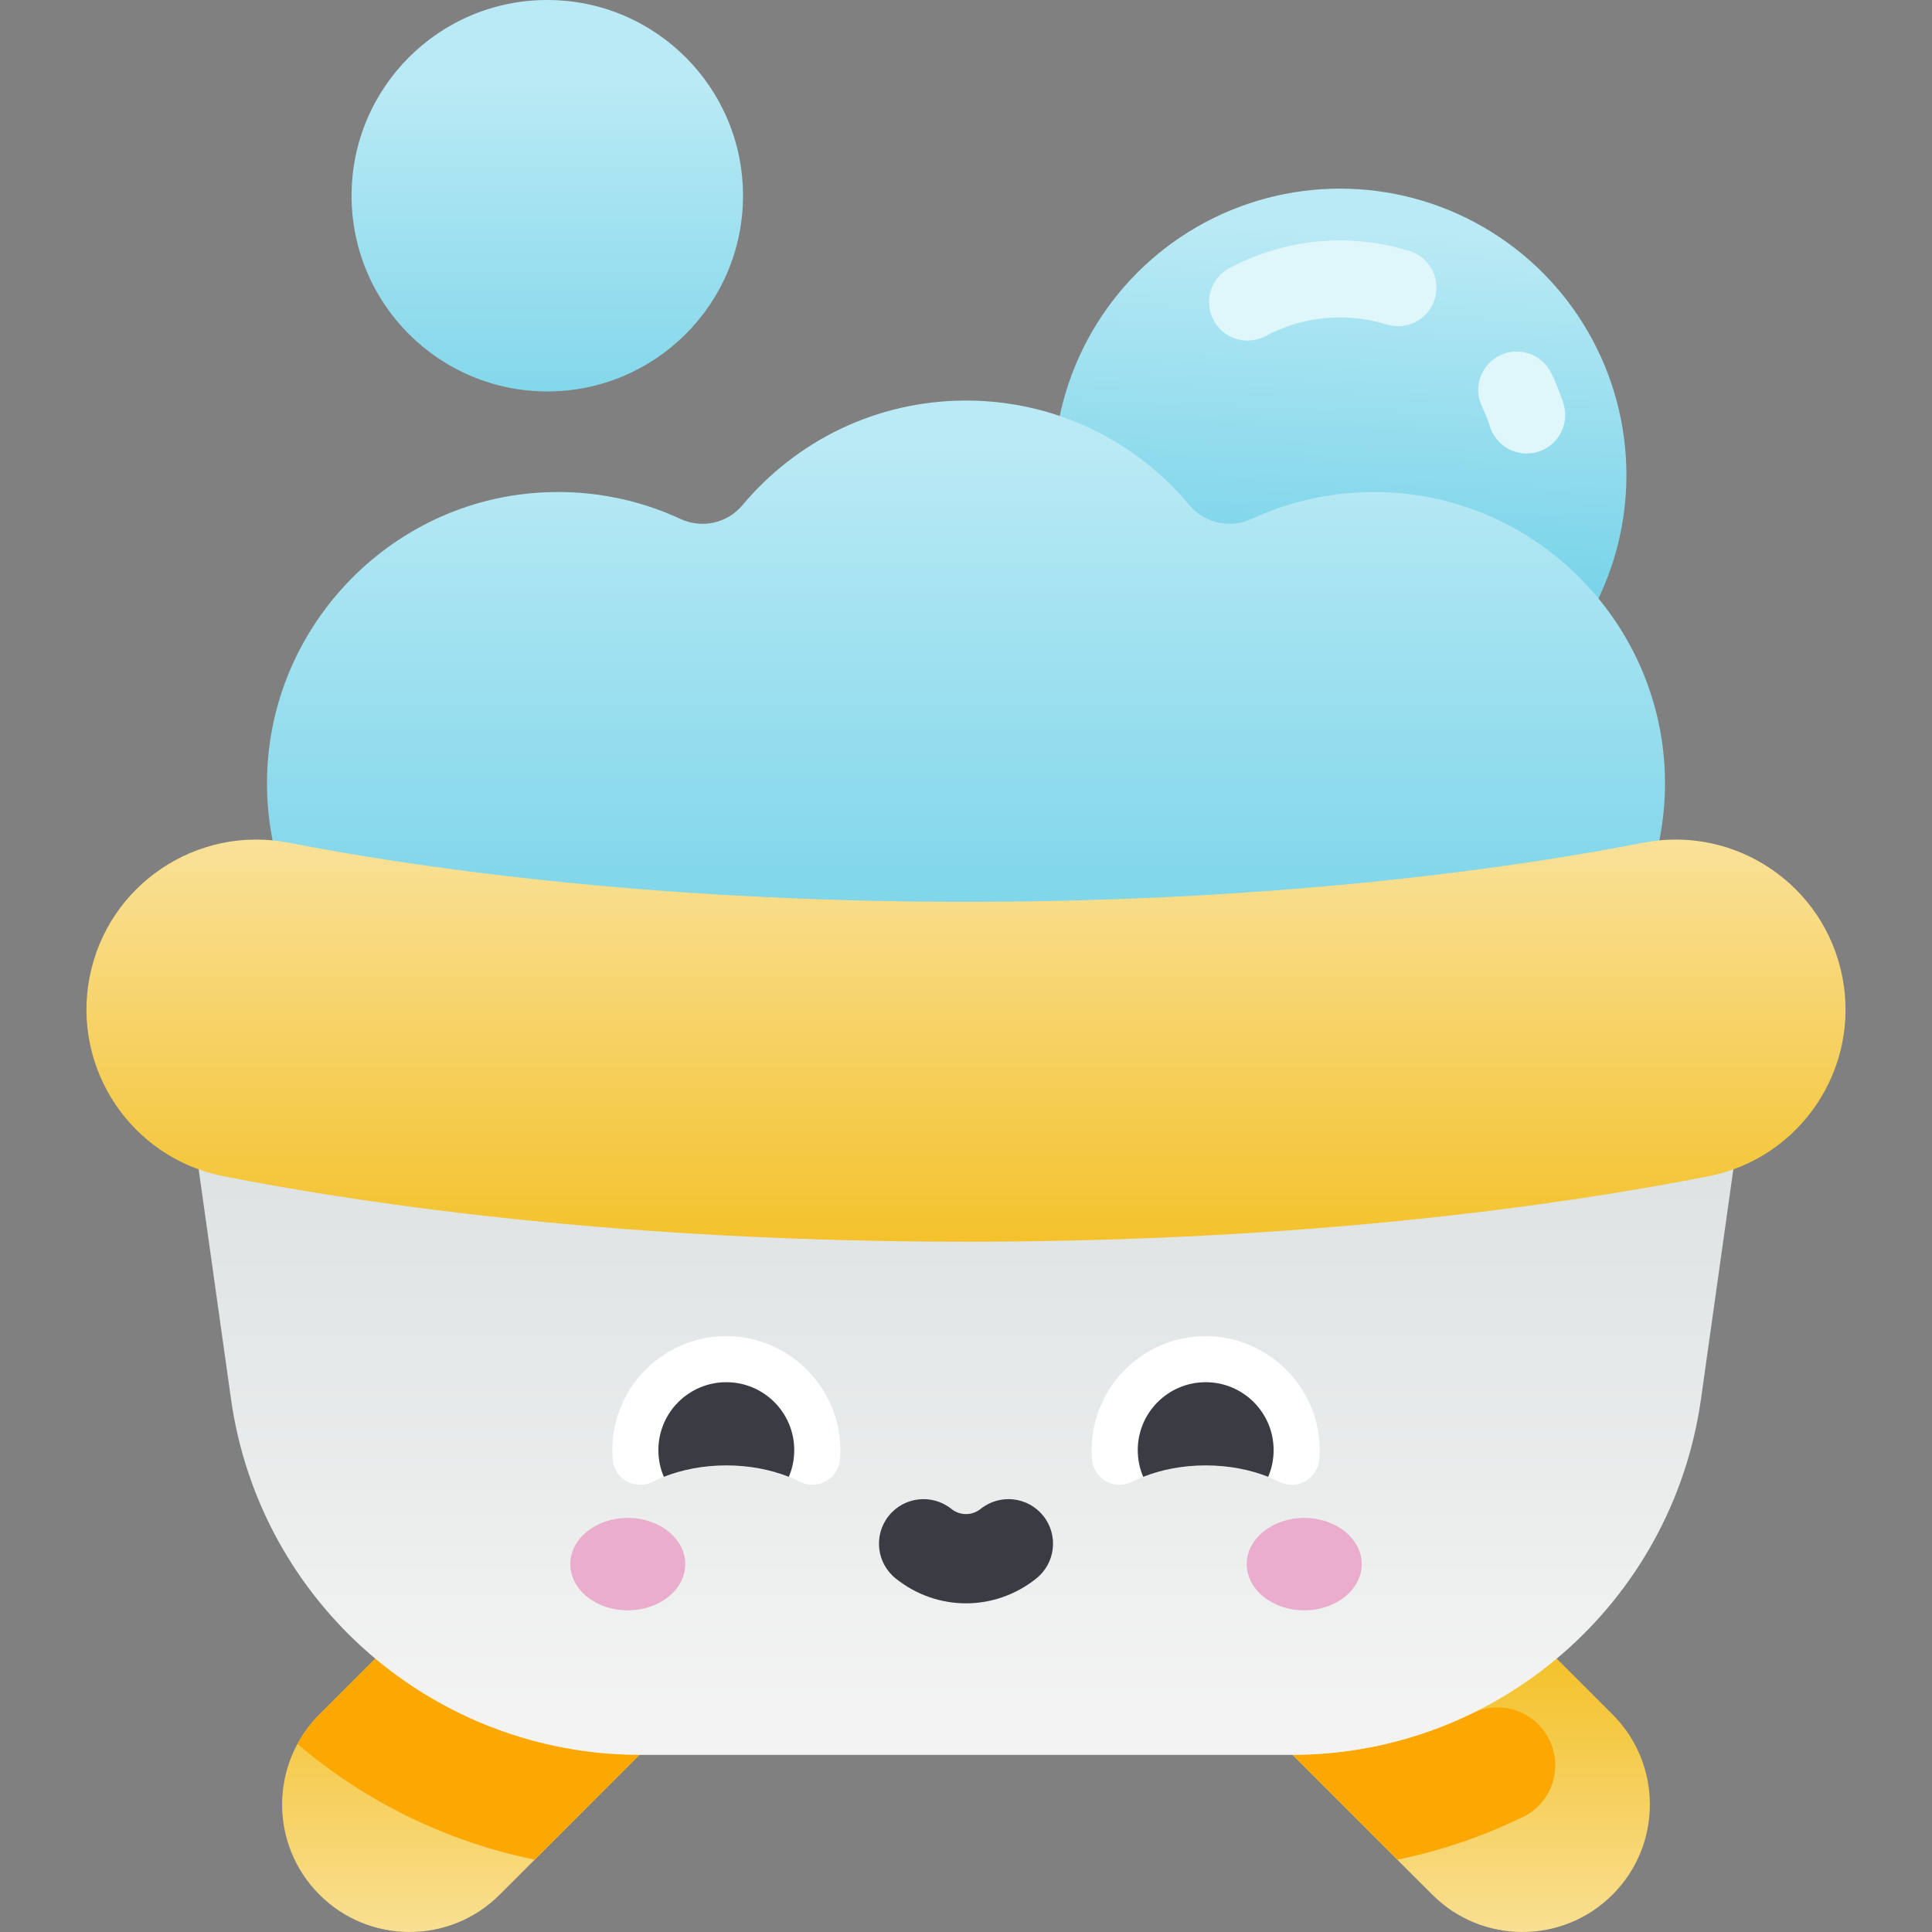 <svg id="Capa_1" enable-background="new 0 0 502 502" height="512" viewBox="0 0 502 502" width="512" xmlns="http://www.w3.org/2000/svg" xmlns:xlink="http://www.w3.org/1999/xlink"><rect x="0" y="0" width="502" height="502" fill="#808080" stroke="none"/><linearGradient id="lg1"><stop offset="0" stop-color="#74d2e8"/><stop offset="1" stop-color="#baeaf5"/></linearGradient><linearGradient id="SVGID_1_" gradientUnits="userSpaceOnUse" x1="346.778" x2="350.707" xlink:href="#lg1" y1="158.97" y2="59.175"/><linearGradient id="SVGID_2_" gradientUnits="userSpaceOnUse" x1="142.206" x2="142.206" xlink:href="#lg1" y1="125.113" y2="20.983"/><linearGradient id="SVGID_3_" gradientUnits="userSpaceOnUse" x1="251" x2="251" xlink:href="#lg1" y1="259.158" y2="114.437"/><linearGradient id="lg2"><stop offset="0" stop-color="#f4c22c"/><stop offset="1" stop-color="#f9e198"/></linearGradient><linearGradient id="SVGID_4_" gradientUnits="userSpaceOnUse" x1="130.037" x2="130.037" xlink:href="#lg2" y1="431.986" y2="506.006"/><linearGradient id="SVGID_5_" gradientTransform="matrix(-1 0 0 1 502 0)" gradientUnits="userSpaceOnUse" x1="130.038" x2="130.038" xlink:href="#lg2" y1="431.986" y2="506.006"/><linearGradient id="SVGID_6_" gradientUnits="userSpaceOnUse" x1="251" x2="251" y1="239.166" y2="443.445"><stop offset="0" stop-color="#d4dbdb"/><stop offset="1" stop-color="#f3f3f3"/></linearGradient><linearGradient id="SVGID_7_" gradientTransform="matrix(-1 0 0 1 502 0)" gradientUnits="userSpaceOnUse" x1="251" x2="251" xlink:href="#lg2" y1="322.633" y2="218.146"/><g><circle cx="348.176" cy="123.437" fill="url(#SVGID_1_)" r="74.424"/><circle cx="142.206" cy="50.854" fill="url(#SVGID_2_)" r="50.854"/><path d="m356.977 279.136c41.394 0 75.023-33.247 75.639-74.495.607-40.612-31.444-74.817-72.016-76.716-12.68-.593-24.707 1.947-35.386 6.903-5.592 2.595-12.19 1.154-16.143-3.577-13.875-16.608-34.737-27.175-58.071-27.175s-44.196 10.568-58.071 27.175c-3.953 4.731-10.551 6.171-16.143 3.577-10.68-4.956-22.707-7.496-35.388-6.902-40.573 1.9-72.622 36.106-72.014 76.718.618 41.246 34.246 74.492 75.639 74.492z" fill="url(#SVGID_3_)"/><path d="m83.005 492.3c-12.933-12.933-12.932-33.901 0-46.833l47.229-47.229c12.932-12.933 33.902-12.933 46.834 0 12.933 12.933 12.932 33.901-.001 46.833l-47.23 47.229c-12.927 12.93-33.896 12.936-46.832 0z" fill="url(#SVGID_4_)"/><path d="m418.994 492.3c12.933-12.933 12.932-33.901-.001-46.833l-47.229-47.229c-12.932-12.933-33.901-12.933-46.834 0s-12.932 33.901.001 46.833l47.23 47.229c12.929 12.93 33.897 12.936 46.833 0z" fill="url(#SVGID_5_)"/><path d="m382.516 445.172c-14.165 6.898-30.02 10.765-46.678 10.805l27.226 27.225c11.358-2.319 22.364-6.072 32.76-11.15 7.691-3.757 10.539-13.293 6.346-20.755-3.894-6.929-12.509-9.605-19.654-6.125z" fill="#fca800"/><path d="m130.235 398.238-47.229 47.229c-2.329 2.328-4.231 4.92-5.721 7.676 17.789 15.158 39.029 25.441 61.652 30.06l38.132-38.131c12.933-12.932 12.934-33.9.001-46.833-12.934-12.934-33.903-12.934-46.835-.001z" fill="#fca800"/><path d="m451.733 294.227h-401.467l9.757 69.284c7.469 53.033 52.849 92.469 106.405 92.469h169.143c53.556 0 98.936-39.437 106.405-92.469z" fill="url(#SVGID_6_)"/><path d="m251 322.633c-87.713 0-153.293-9.24-192.862-16.991-23.932-4.687-39.532-27.888-34.844-51.82 4.688-23.933 27.888-39.531 51.82-34.844 29.254 5.731 91.004 15.343 175.886 15.343 84.883 0 146.634-9.613 175.887-15.343 23.941-4.692 47.132 10.913 51.82 34.844 4.688 23.932-10.913 47.133-34.844 51.82-39.569 7.751-105.149 16.991-192.863 16.991z" fill="url(#SVGID_7_)"/><g><ellipse cx="163.114" cy="406.414" fill="#eaadcd" rx="14.936" ry="12.003"/><ellipse cx="338.886" cy="406.414" fill="#eaadcd" rx="14.936" ry="12.003"/><path d="m188.721 380.762c7.183 0 13.813 1.589 19.159 4.273 4.544 2.281 9.962-.801 10.365-5.87.113-1.423.126-2.875.029-4.348-.991-15.146-13.602-27.24-28.775-27.629-16.713-.428-30.396 12.992-30.396 29.608 0 .843.035 1.678.105 2.503.422 5.01 5.857 7.995 10.349 5.738 5.348-2.685 11.979-4.275 19.164-4.275z" fill="#fff"/><path d="m251 416.6c-6.447 0-12.894-2.155-18.273-6.465-4.989-3.997-5.794-11.282-1.797-16.271 3.997-4.99 11.282-5.793 16.271-1.797 2.237 1.792 5.361 1.792 7.598 0 4.988-3.997 12.273-3.193 16.271 1.797 3.997 4.989 3.193 12.274-1.797 16.271-5.379 4.31-11.826 6.465-18.273 6.465z" fill="#3b3b44"/><path d="m188.721 380.762c5.926 0 11.473 1.082 16.237 2.967.911-2.129 1.415-4.47 1.415-6.933 0-9.749-7.903-17.652-17.652-17.652s-17.652 7.903-17.652 17.652c0 2.463.504 4.803 1.415 6.933 4.764-1.885 10.312-2.967 16.237-2.967z" fill="#3b3b44"/><path d="m313.279 380.762c7.183 0 13.813 1.589 19.158 4.273 4.544 2.281 9.962-.801 10.365-5.87.113-1.423.125-2.875.029-4.348-.991-15.146-13.602-27.24-28.775-27.629-16.713-.428-30.396 12.992-30.396 29.608 0 .843.035 1.678.105 2.503.422 5.01 5.857 7.995 10.349 5.738 5.348-2.685 11.98-4.275 19.165-4.275z" fill="#fff"/><path d="m313.279 380.762c5.926 0 11.473 1.082 16.237 2.967.911-2.129 1.415-4.47 1.415-6.933 0-9.749-7.903-17.652-17.652-17.652s-17.652 7.903-17.652 17.652c0 2.463.504 4.803 1.415 6.933 4.763-1.885 10.311-2.967 16.237-2.967z" fill="#3b3b44"/></g><g fill="#dff7fa"><path d="m396.69 117.84c-4.225 0-8.15-2.698-9.516-6.936-.572-1.774-1.275-3.53-2.09-5.218-2.399-4.975-.313-10.952 4.661-13.353 4.974-2.398 10.952-.313 13.353 4.661 1.212 2.513 2.259 5.128 3.111 7.774 1.694 5.257-1.193 10.892-6.45 12.585-1.02.331-2.054.487-3.069.487z"/><path d="m324.154 88.493c-3.568 0-7.021-1.914-8.823-5.279-2.608-4.868-.776-10.929 4.092-13.537 8.786-4.708 18.729-7.196 28.754-7.196 6.139 0 12.205.913 18.03 2.715 5.276 1.632 8.23 7.232 6.599 12.509-1.633 5.275-7.229 8.229-12.509 6.599-3.909-1.209-7.986-1.822-12.12-1.822-6.74 0-13.417 1.669-19.309 4.825-1.503.804-3.12 1.186-4.714 1.186z"/></g></g></svg>
